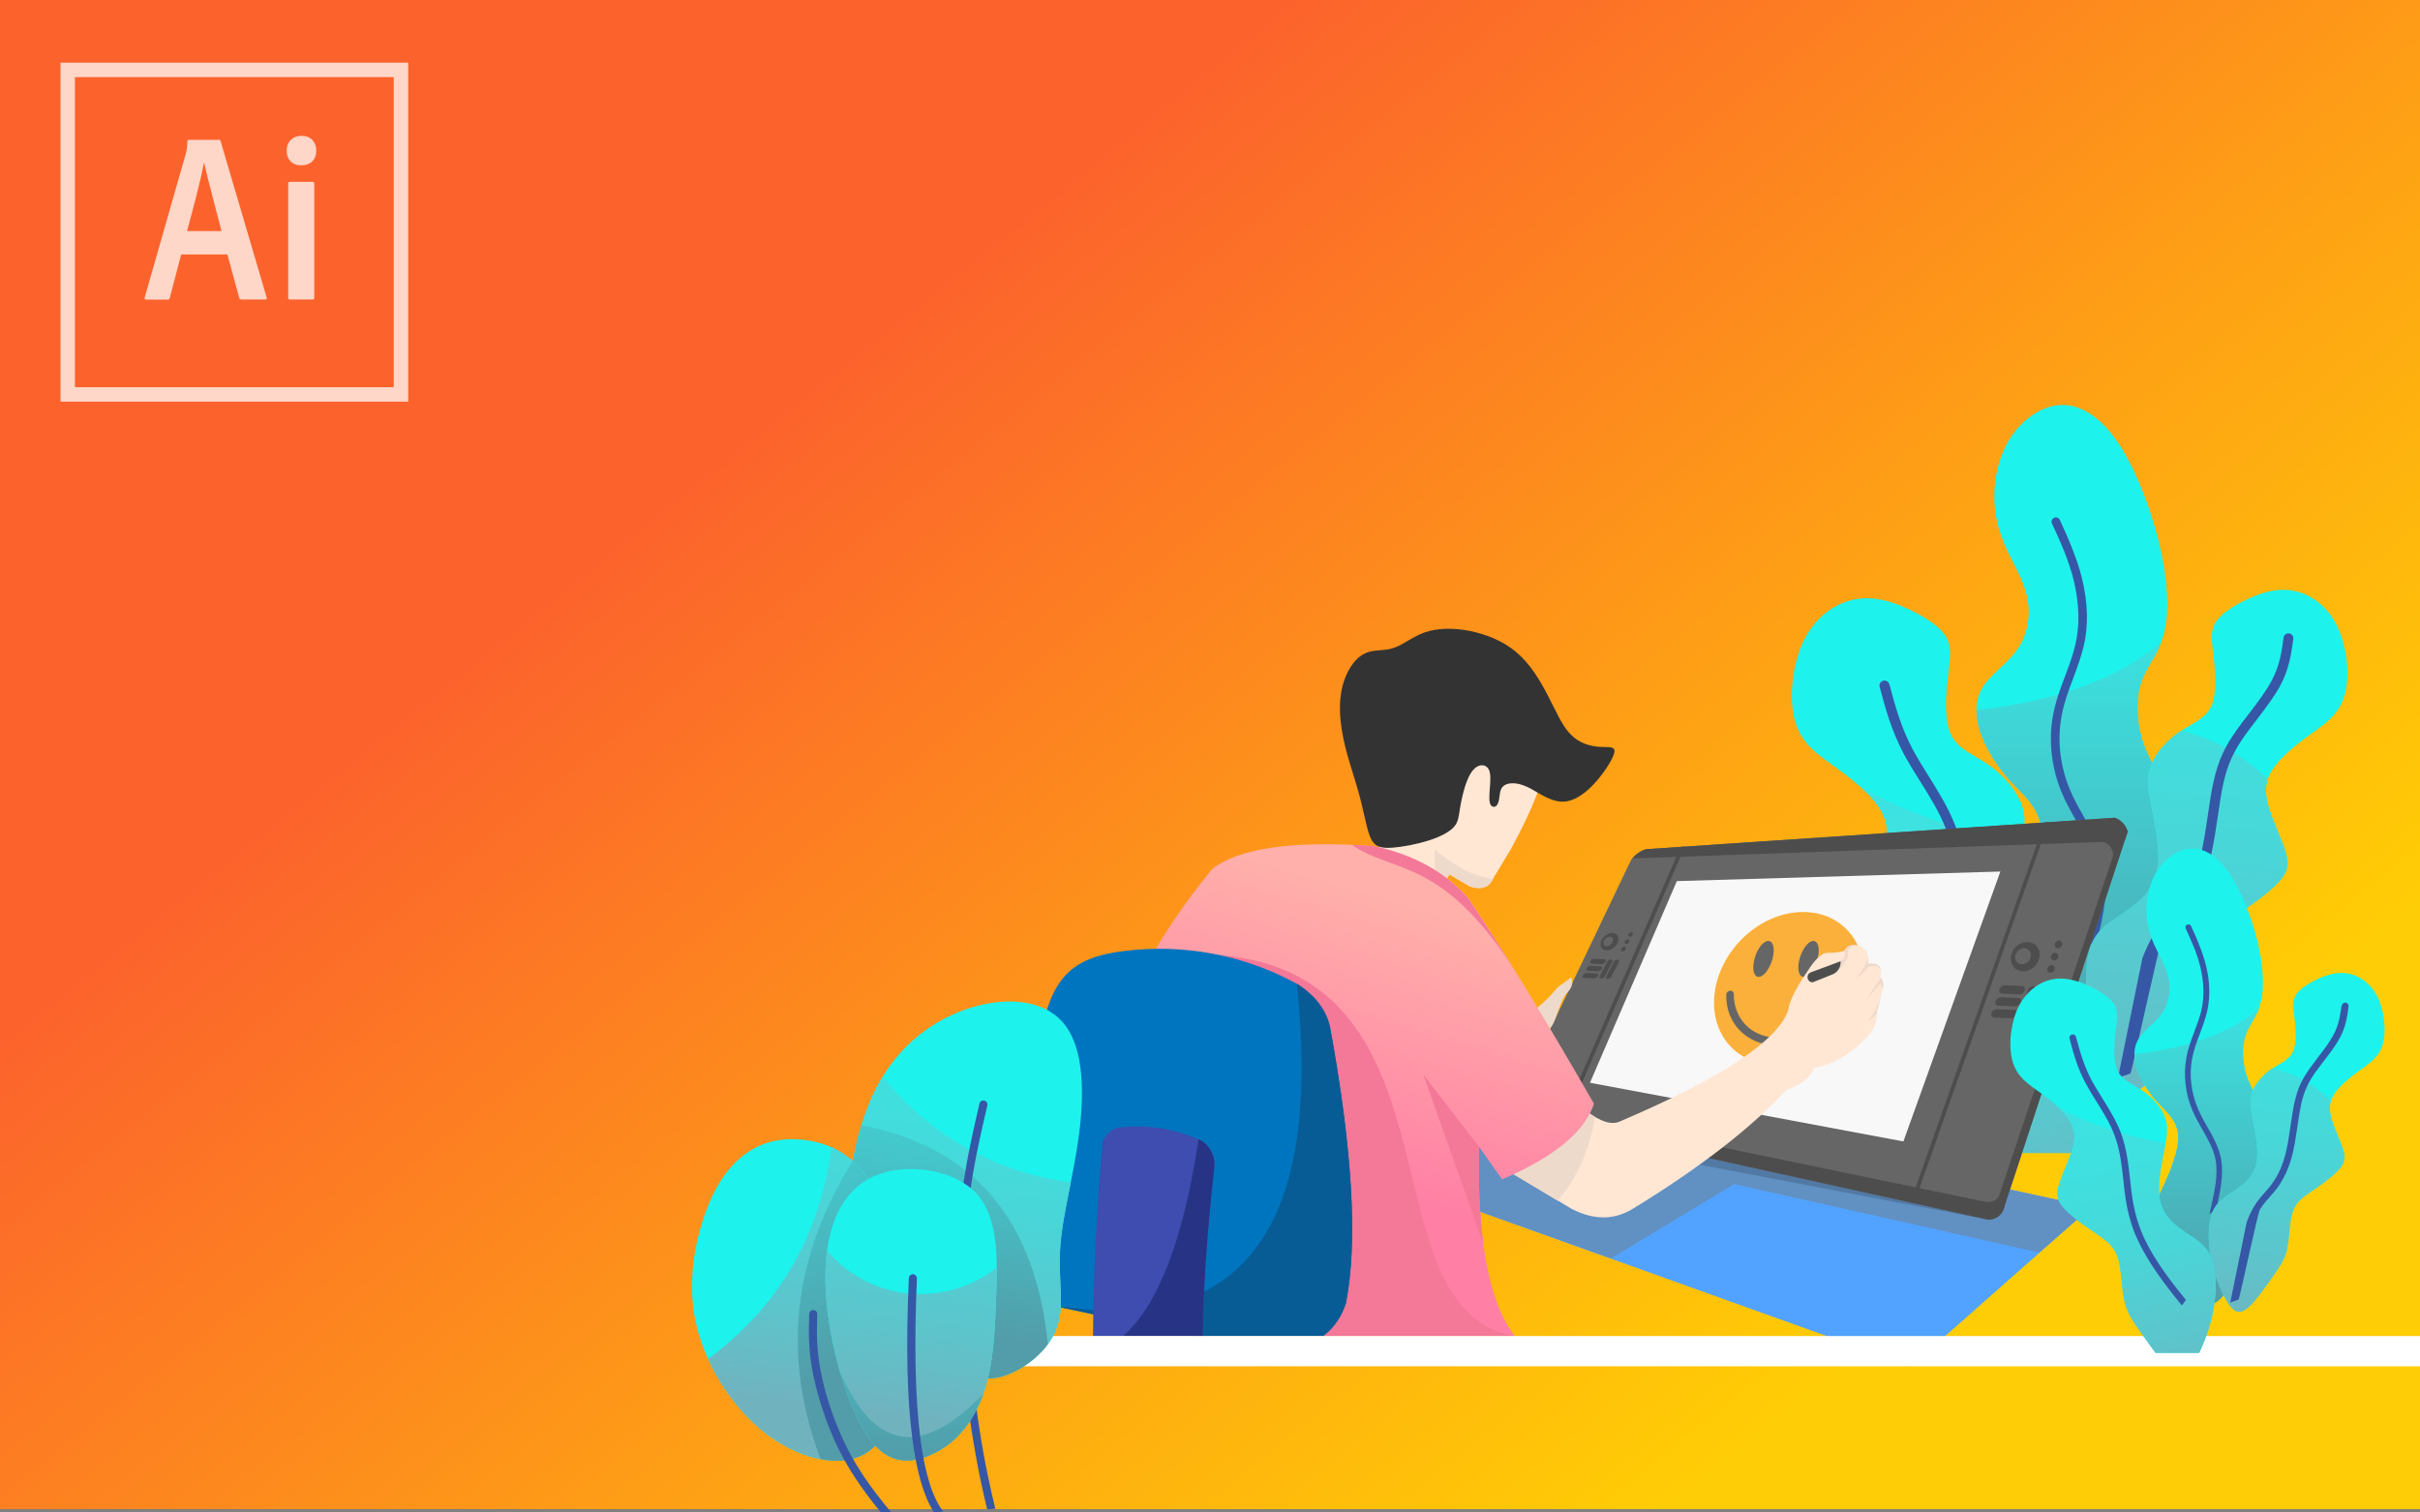 <?xml version="1.0" encoding="utf-8"?>
<!-- Generator: Adobe Illustrator 23.0.2, SVG Export Plug-In . SVG Version: 6.00 Build 0)  -->
<svg version="1.1" xmlns="http://www.w3.org/2000/svg" xmlns:xlink="http://www.w3.org/1999/xlink" x="0px" y="0px"
	 viewBox="0 0 1440 900" enable-background="new 0 0 1440 900" xml:space="preserve">
<rect x="0" y="0" width="1440" height="900" fill="#808080" stroke="none"/>
<g id="Background">
	<linearGradient id="SVGID_1_" gradientUnits="userSpaceOnUse" x1="243.664" y1="-141.78" x2="1150.305" y2="982.689">
		<stop  offset="0.305" style="stop-color:#FC632C"/>
		<stop  offset="0.643" style="stop-color:#FEA314"/>
		<stop  offset="0.887" style="stop-color:#FFCD05"/>
	</linearGradient>
	<rect fill-rule="evenodd" clip-rule="evenodd" fill="url(#SVGID_1_)" width="1440" height="898"/>
</g>
<g id="Graphic_and_Element">
	<g>
		<path fill-rule="evenodd" clip-rule="evenodd" fill="#1EF2EC" d="M1215.6,621.5c-9.4-11.2-21.8-27.4-25.2-40.8
			c-3.3-13.3,2.5-23.7,9.6-38.7c7.1-15,15.4-34.5,14.6-48c-0.8-13.5-10.8-21-18.9-29.9c-8.1-8.9-14.3-19.3-17.5-29.1
			c-3.1-9.8-3.1-18.9,1.9-26.6c5-7.7,15-13.9,20.8-22.7c5.8-8.7,7.5-20,5.4-30.1c-2.1-10.2-7.9-19.3-12.3-28.9
			c-4.4-9.6-7.3-19.5-7.3-31.2s2.9-25,10-35.6c7.1-10.6,18.3-18.5,29.7-18.9c11.4-0.4,23.1,6.7,33.5,21.8
			c10.4,15.2,19.5,38.5,24.7,59.7c5.2,21.2,6.4,40.3,3.3,53.4c-3.1,13.1-10.6,20.2-13.9,30.2c-3.3,10-2.5,22.9,0.2,32.6
			c2.7,9.8,7.3,16.4,12.5,27.4c5.2,11,11.1,26.3,9.5,40.2c-1.7,13.9-10.9,26.5-15.7,34.6c-4.9,8.1-5.4,11.8-5.6,21.3
			c-0.2,9.6-0.1,25-2.3,36.7c-2.2,11.7-6.8,19.6-11,26.2c-4.2,6.7-7.9,12.1-11.9,15.2c-4,3.1-8.1,4-13.3,1.2
			C1231.2,639,1224.9,632.8,1215.6,621.5z"/>
		<linearGradient id="SVGID_2_" gradientUnits="userSpaceOnUse" x1="1236.216" y1="648.673" x2="1236.216" y2="370.804">
			<stop  offset="0" style="stop-color:#529DA9"/>
			<stop  offset="0.393" style="stop-color:#48BAC1"/>
			<stop  offset="1" style="stop-color:#3AE4E2"/>
		</linearGradient>
		<path fill-rule="evenodd" clip-rule="evenodd" fill="url(#SVGID_2_)" d="M1215.6,621.5c-9.4-11.2-21.8-27.4-25.2-40.8
			c-3.3-13.3,2.5-23.7,9.6-38.7c7.1-15,15.4-34.5,14.6-48c-0.8-13.5-10.8-21-18.9-29.9c-8.1-8.9-14.3-19.3-17.5-29.1
			c-1.4-4.3-2.1-8.4-2.1-12.4c48.6-5.6,85.3-19.2,110.1-40.7c-3.6,9.5-9.3,15.8-12.1,24.2c-3.3,10-2.5,22.9,0.2,32.6
			c2.7,9.8,7.3,16.4,12.5,27.4c5.2,11,11.1,26.3,9.5,40.2c-1.7,13.9-10.9,26.5-15.7,34.6c-4.9,8.1-5.4,11.8-5.6,21.3
			c-0.2,9.6-0.1,25-2.3,36.7c-2.2,11.7-6.8,19.6-11,26.2c-4.2,6.7-7.9,12.1-11.9,15.2c-4,3.1-8.1,4-13.3,1.2
			C1231.2,639,1224.9,632.8,1215.6,621.5z"/>
		<path fill-rule="evenodd" clip-rule="evenodd" fill="#3657A6" d="M1241.9,563.6l0.1-0.4c0.5-2.3,0.9-4.1,1.3-6
			c3.2-14.7,6.4-29.3,3.8-42.2c-1.9-9-6.7-17.6-11.5-26.2l-0.1-0.2c-3-5.4-6.1-10.8-8.4-16.3c-3.2-7.5-5.3-15.4-6.2-23.3
			c-0.9-8-0.7-16,0.8-23.7c1.5-8.2,4.5-16,7.3-23.5c2.3-6.1,4.5-12.1,5.9-18.1c1.4-6.1,2-12.3,1.8-18.4c-0.2-6.8-1.2-13.5-2.7-19.8
			c-1.5-6-3.5-11.8-5.7-17.4c-2.2-5.5-4.7-11.1-7.3-16.6c-0.6-1.3,0-2.8,1.3-3.4c1.3-0.6,2.8,0,3.4,1.3c2.5,5.5,5,11,7.3,16.9
			c2.3,5.8,4.4,11.8,5.9,18c1.6,6.7,2.7,13.7,2.9,20.9c0.1,6.5-0.4,13.1-2,19.6c-1.5,6.2-3.8,12.4-6.1,18.7
			c-2.8,7.3-5.6,14.9-7,22.7c-1.3,7.1-1.6,14.6-0.7,22.1c0.9,7.4,2.8,14.8,5.8,21.9c2.3,5.4,5.2,10.6,8.2,15.8
			c0,0.1,0.1,0.1,0.1,0.2c5,9,10.1,17.9,12.1,27.7c2.9,14-0.5,29.1-3.8,44.3l-0.2,1.1C1246,560.8,1244,562.1,1241.9,563.6z"/>
		<path fill-rule="evenodd" clip-rule="evenodd" fill="#1EF2EC" d="M1257.2,640.1c-5.3-9-11.3-23.7-14.1-38.6
			c-2.8-14.9-2.4-29.9,1.4-39.4c3.8-9.5,11-13.5,19-18.9c8-5.3,16.7-12,19.6-23c2.9-11-0.1-26.3-2.4-37.6
			c-2.3-11.3-3.9-18.7-1.2-26.2c2.7-7.6,9.5-15.4,17-20.6c7.5-5.2,15.5-7.8,19.1-15.2c3.6-7.4,2.7-19.6,1.7-28.7
			c-1-9.1-2.3-15.2,0.5-20.5c2.7-5.3,9.4-9.9,17.7-14c8.3-4.1,18.3-7.7,28.5-6c10.2,1.7,20.6,8.6,26.6,21
			c6.1,12.4,7.9,30.2,4.4,41.8c-3.5,11.6-12.2,17-21.2,23.5c-9,6.5-18.1,14.2-22.4,21.5c-4.3,7.4-3.6,14.5-0.8,23.2
			c2.9,8.7,8,18.9,9.8,26.1c1.8,7.1,0.3,11.1-4.1,16c-4.4,4.8-11.6,10.5-18.8,15.4c-7.1,4.9-14.1,9.1-18.2,14.5
			c-4.1,5.5-5.3,12.2-6.2,20c-0.8,7.8-1.3,16.7-3.6,24c-2.3,7.3-6.5,13.2-13.1,22.5c-6.6,9.3-15.5,22-22.3,26.8
			C1267.2,652.3,1262.5,649.1,1257.2,640.1z"/>
		<linearGradient id="SVGID_3_" gradientUnits="userSpaceOnUse" x1="1291.92" y1="674.684" x2="1318.755" y2="298.998">
			<stop  offset="0" style="stop-color:#70B3BF"/>
			<stop  offset="0.197" style="stop-color:#5CC5CC"/>
			<stop  offset="0.454" style="stop-color:#49D6D8"/>
			<stop  offset="0.718" style="stop-color:#3EE1E0"/>
			<stop  offset="1" style="stop-color:#3AE4E2"/>
		</linearGradient>
		<path fill-rule="evenodd" clip-rule="evenodd" fill="url(#SVGID_3_)" d="M1257.2,640.1c-5.3-9-11.3-23.7-14.1-38.6
			c-2.8-14.9-2.4-29.9,1.4-39.4c3.8-9.5,11-13.5,19-18.9c8-5.3,16.7-12,19.6-23c2.9-11-0.2-26.3-2.4-37.6
			c-2.3-11.3-3.9-18.7-1.2-26.2c2.7-7.6,9.5-15.4,17-20.6c0.4-0.3,0.8-0.5,1.2-0.8c19.4,4.3,36.6,13.9,51.6,28.7
			c-1.8,5.8-1,11.7,1.3,18.6c2.9,8.7,8,18.9,9.8,26.1c1.8,7.1,0.3,11.1-4.1,16c-4.4,4.8-11.6,10.5-18.8,15.4
			c-7.1,4.9-14.1,9.1-18.2,14.5c-4.1,5.5-5.3,12.2-6.2,20c-0.9,7.8-1.3,16.7-3.6,24c-2.3,7.3-6.5,13.2-13.1,22.5
			c-6.6,9.3-15.5,22-22.3,26.8C1267.2,652.3,1262.5,649.1,1257.2,640.1z"/>
		<path fill-rule="evenodd" clip-rule="evenodd" fill="#3657A6" d="M1358.8,379.4c0.2-1.6,1.7-2.7,3.3-2.5c1.6,0.2,2.7,1.7,2.5,3.3
			l0,0l0,0.1c-1.2,8.8-2.4,17.6-7.7,27.6c-3.6,6.6-8.9,13.6-14,20.3c-2.5,3.3-5.1,6.6-7.1,9.4c-3.2,4.5-5.7,8.7-7.8,13.2
			c-2.1,4.5-3.7,9.4-5,15.3c-1.3,5.7-2.3,12.6-3.3,19.6c-1.1,7.6-2.3,15.4-3.9,22.5l0,0h0c-1.5,6.8-3.5,12.7-5.8,17.8
			c-2.3,5.2-4.9,9.7-7.6,13.5c-2.3,3.1-4.7,5.9-7.1,8.6l0,0c-3.1,3.5-6.3,7-8.9,11.4c-1.7,2.9-17.3,76-18.7,79.3
			c-2.5,0.8-4.9,1.7-7.4,2.6l14.5-71.2c1.8-4.7,4-9.6,6.6-13.8c3-4.9,6.2-8.6,9.5-12.3l0,0l0,0c2.3-2.5,4.6-5.1,6.7-8.1
			c2.5-3.5,4.9-7.6,7-12.3c2.1-4.8,3.9-10.4,5.4-16.8h0c1.5-6.7,2.7-14.4,3.8-22c1-7,2-13.9,3.4-20c1.4-6.4,3.2-11.7,5.4-16.5
			c2.2-4.9,5-9.3,8.4-14.1c2.3-3.3,4.7-6.4,7.2-9.6c5-6.5,10.2-13.3,13.5-19.6c4.9-9.1,6-17.3,7.1-25.6L1358.8,379.4L1358.8,379.4z"
			/>
		<path fill-rule="evenodd" clip-rule="evenodd" fill="#1EF2EC" d="M1233,686c5-10.3,9.9-23.9,12.5-37.6c3.3-17.4,2.8-34.9-1.6-46
			c-4.4-11.1-12.8-15.8-22.1-22c-9.3-6.2-19.5-14-22.9-26.8c-3.3-12.8,0.2-30.7,2.8-43.9c2.7-13.2,4.5-21.8,1.4-30.6
			c-3.1-8.8-11.1-18-19.8-24c-8.7-6.1-18.1-9.1-22.3-17.8c-4.2-8.6-3.2-22.9-2-33.5c1.2-10.7,2.6-17.7-0.5-23.9
			c-3.2-6.2-11-11.6-20.7-16.4c-9.7-4.8-21.4-9-33.3-7c-11.9,2-24,10.1-31.1,24.5c-7.1,14.5-9.2,35.2-5.1,48.8
			c4.1,13.5,14.3,19.8,24.8,27.4c10.5,7.6,21.2,16.5,26.1,25.1c5,8.6,4.2,16.9,0.9,27c-3.4,10.1-9.3,22.1-11.4,30.4
			c-2.1,8.3-0.3,13,4.8,18.6c5.1,5.6,13.6,12.2,21.9,18c8.3,5.7,16.5,10.6,21.2,17c4.8,6.4,6.2,14.3,7.2,23.4c1,9.1,1.5,19.4,4.2,28
			c2.7,8.6,7.6,15.4,15.2,26.2c3.3,4.7,7.1,10.1,11,15.2H1233z"/>
		<linearGradient id="SVGID_4_" gradientUnits="userSpaceOnUse" x1="1211.678" y1="739.617" x2="1143.293" y2="422.794">
			<stop  offset="0" style="stop-color:#70B3BF"/>
			<stop  offset="0.197" style="stop-color:#5CC5CC"/>
			<stop  offset="0.454" style="stop-color:#49D6D8"/>
			<stop  offset="0.718" style="stop-color:#3EE1E0"/>
			<stop  offset="1" style="stop-color:#3AE4E2"/>
		</linearGradient>
		<path fill-rule="evenodd" clip-rule="evenodd" fill="url(#SVGID_4_)" d="M1233,686c5-10.3,9.9-23.9,12.5-37.6
			c3.3-17.4,2.8-34.9-1.6-46c-4.4-11.1-12.8-15.8-22.1-22c-9.3-6.2-19.5-14-22.9-26.8c-3.3-12.8,0.2-30.7,2.9-43.9
			c0.6-3.1,1.2-5.9,1.7-8.5c-37.4-6.7-69.4-17.6-96-32.7c5,4.5,9.3,9.2,11.9,13.8c5,8.6,4.2,16.9,0.9,27
			c-3.4,10.1-9.3,22.1-11.4,30.4c-2.1,8.3-0.3,13,4.8,18.6c5.1,5.6,13.6,12.2,21.9,18c8.3,5.7,16.5,10.6,21.2,17
			c4.8,6.4,6.2,14.3,7.2,23.4c1,9.1,1.5,19.4,4.2,28c2.7,8.6,7.6,15.4,15.2,26.2c3.3,4.7,7.1,10.1,11,15.2H1233z"/>
		<path fill-rule="evenodd" clip-rule="evenodd" fill="#3657A6" d="M1118.5,408.8c-0.5-1.6,0.4-3.2,2-3.7c1.6-0.5,3.2,0.4,3.7,2l0,0
			l0.1,0.2c3.4,12.7,6.8,25.4,14,38.9c2.6,4.8,5.7,9.9,9,15.1c5.9,9.5,12.2,19.5,16.3,30.3c5.3,13.8,6.8,28.3,8.3,41.7
			c0.3,2.6,0.6,5.2,0.9,8.2c0.9,7.6,2.1,14.5,3.7,21.3c1.7,6.7,3.9,13.3,6.9,20.1c3,6.8,7,13.9,11.6,21.1
			c4.6,7.3,9.9,14.7,15.7,22.2c3.3,4.4,6.9,8.7,10.5,13.1c-1.2,1.6-2.4,3.3-3.6,5c-4-4.8-7.9-9.7-11.6-14.5
			c-5.9-7.7-11.3-15.2-16-22.6c-4.7-7.4-8.8-14.8-12-21.9c-3.2-7.1-5.5-14-7.2-21.1c-1.7-7.1-2.9-14.2-3.9-22
			c-0.3-2.4-0.6-5.3-0.9-8.3c-1.4-13-2.9-27.2-7.9-40.2c-3.9-10.2-10-20-15.8-29.2c-3.3-5.2-6.4-10.3-9.2-15.4
			C1125.5,434.9,1122,421.9,1118.5,408.8L1118.5,408.8L1118.5,408.8z"/>
	</g>
	<g>
		<path fill-rule="evenodd" clip-rule="evenodd" fill="#52A3FF" d="M824.8,701c51.2-38.1,76.8-57.2,76.8-57.2s111.4,24.2,334.3,72.7
			c2.6,1.6,3.4,5,1.8,7.6L1137.1,813L824.8,701z"/>
		<path fill-rule="evenodd" clip-rule="evenodd" fill="#6190C2" d="M824.8,701c51.2-38.1,76.8-57.2,76.8-57.2s111.4,24.2,334.3,72.7
			c2.6,1.6,3.4,5,1.8,7.6l-24.3,21.2l-181.5-40.7l-73.2,44.2L824.8,701z"/>
		<polygon fill-rule="evenodd" clip-rule="evenodd" fill="#5179A4" points="871.5,666.3 901.6,643.9 1013.5,668.2 1182.4,725.7 		
			"/>
		<path fill-rule="evenodd" clip-rule="evenodd" fill="#666666" d="M979.5,505.3l278.9-18.7c3.9,1.4,6.7,4.6,7.6,8.4l-73.9,224.8h0
			c-1.6,4-5.7,6.3-9.8,5.8l-2.1-0.5l0,0l0,0l-274.5-60.5l0,0c-2.7-2.2-4.1-5.5-3.9-9l68.8-144C972.8,508.7,975.9,506.4,979.5,505.3z
			"/>
		<path fill-rule="evenodd" clip-rule="evenodd" fill="#4D4D4D" d="M1263.8,490.4c1,1.3,1.8,2.9,2.2,4.5l-73.9,224.8h0
			c-1.3,3.2-4.1,5.3-7.3,5.8l2.5-7.5c-0.6,0.2-1.2,0.2-1.9,0.1c-1.5-0.3-2.6-1.4-2.9-2.9c2.8,0.1,5-0.8,6.7-2.8l0,0l68.1-202.9
			c0.4-4-2.2-7.7-6.1-8.7l9.9-2.4L1263.8,490.4z"/>
		<path fill-rule="evenodd" clip-rule="evenodd" fill="#4D4D4D" d="M1192.9,717.5l-0.8,2.3h0c-1.6,4-5.7,6.3-9.8,5.8l-2.1-0.5l0,0
			l0,0l-274.5-60.5l0,0c-2.2-1.8-3.6-4.5-3.9-7.3L1192.9,717.5z"/>
		<path fill-rule="evenodd" clip-rule="evenodd" fill="#4D4D4D" d="M979.5,505.3l278.9-18.7c3.9,1.4,6.7,4.6,7.6,8.4l-1.8,5.5
			l-292.8,10.3C973.5,508.2,976.3,506.3,979.5,505.3z"/>
		<polygon fill-rule="evenodd" clip-rule="evenodd" fill="#4D4D4D" points="1000.1,503.9 1002.6,503.7 930.1,670.1 927.9,669.6 		
			"/>
		<polygon fill-rule="evenodd" clip-rule="evenodd" fill="#4D4D4D" points="1216.6,489.4 1219,489.2 1139,716.1 1136.7,715.6 		"/>
		<polygon fill-rule="evenodd" clip-rule="evenodd" fill="#F8F8F8" points="946.1,644.3 997.8,524.3 1190.3,518.6 1132.6,679.2 		
			"/>
		<g>
			
				<ellipse transform="matrix(0.672 -0.74 0.74 0.672 -86.092 981.101)" fill-rule="evenodd" clip-rule="evenodd" fill="#FBB03B" cx="1064.9" cy="587.8" rx="49.1" ry="40.5"/>
			<g>
				<path fill-rule="evenodd" clip-rule="evenodd" fill="#666666" d="M1027.2,591.9c0-1.2,1.1-2.3,2.3-2.4c1.2-0.1,2.2,0.8,2.2,2
					c-0.1,7.2,2.5,13.6,6.9,18.2c4.4,4.6,10.7,7.5,17.9,7.7c7.2,0.2,14.2-2.4,19.9-6.7c5.7-4.4,10-10.6,11.8-17.8
					c0.3-1.2,1.5-2.1,2.8-1.9c1.2,0.2,1.9,1.3,1.6,2.5c-2.1,8.3-7.1,15.5-13.7,20.6c-6.6,5.1-14.7,8-23,7.8
					c-8.4-0.2-15.6-3.5-20.8-8.9C1030,607.7,1027,600.3,1027.2,591.9z"/>
				<path fill-rule="evenodd" clip-rule="evenodd" fill="#666666" d="M1052.2,559.9c3,0,4.1,4.8,2.5,10.7
					c-1.6,5.9-5.3,10.7-8.2,10.7c-3,0-4.1-4.8-2.5-10.7C1045.5,564.7,1049.2,559.9,1052.2,559.9z"/>
				<path fill-rule="evenodd" clip-rule="evenodd" fill="#666666" d="M1079,559.9c3,0,4.1,4.8,2.5,10.7c-1.6,5.9-5.3,10.7-8.2,10.7
					c-3,0-4.1-4.8-2.5-10.7C1072.4,564.7,1076.1,559.9,1079,559.9z"/>
			</g>
		</g>
		<path fill-rule="evenodd" clip-rule="evenodd" fill="#FFE7D4" d="M895.9,695.9c16.6-7.1,32.5-18.9,47.6-35.1
			c8.7,6.7,15.6,8.9,20.7,6.4c60.1-25.7,93.4-47.7,99.9-66.1c0.6-5.4,4.6-13.3,11.8-23.7c4-6.3,7.6-9.7,10.8-10.4
			c3.8,0.1,7.4-0.3,10.8-1.2c1.3-3,4.2-4,8.6-3.1c4.7,1.8,6.5,5.4,5.1,10.8c6.5-0.8,9.1,1.8,7.7,8c1.6,2.3,2,5.2,1,8.8
			c-1.2,4.8-2.3,8.6-3.3,11.4c0.6,4.8-0.6,9.2-3.6,13.1c-10.4,11.8-21.6,18.7-33.4,20.7c-2.8,6.1-8.3,10.4-16.4,12.9
			c-21,22.6-51.3,46.2-91,70.5c-11.3,7.2-23.6,7.3-36.9,0.5C935.5,719.5,922.3,711.6,895.9,695.9z"/>
		<path fill-rule="evenodd" clip-rule="evenodd" fill="#EEDACB" d="M1097.7,565.8c1.2-2.8,3.8-3.9,7.6-3.3c-3.9,0.4-5.9,2.3-5.8,4.7
			c0,0.6,0.1,1.2,0.3,1.7c-1.5,3.8-4.2,7.2-8.1,10c-1.3-1.2-2.3-2.7-3.1-4.3C1095.7,572.9,1098.7,569.9,1097.7,565.8z"/>
		<path fill-rule="evenodd" clip-rule="evenodd" fill="#EEDACB" d="M1120.4,589.4c-0.1,0.3-0.2,0.7-0.3,1c-1.2,4.8-2.3,8.6-3.3,11.4
			c0,0.4,0.1,0.8,0.1,1.2c-1.5,1.7-3.5,3.5-5.9,5.2C1115.1,603.6,1118.3,597.3,1120.4,589.4L1120.4,589.4z"/>
		<path fill-rule="evenodd" clip-rule="evenodd" fill="#EEDACB" d="M1119.2,581.6c1.4,1.9,1.8,4.2,1.4,7c-0.5-1.1-1.1-2.2-1.8-3.3
			c0,0-2.9,3.4-8.7,10.2C1110.1,595.5,1113.1,590.9,1119.2,581.6z"/>
		<path fill-rule="evenodd" clip-rule="evenodd" fill="#EEDACB" d="M1111.8,569.7c0.1,1.2-0.1,2.4-0.4,3.8c4.7-0.6,7.4,0.6,8,3.7
			c-1.6-2.5-4.9-3.2-7.5-1.7c0,0-3.1,3-9.2,9.1C1106.7,579.9,1109.7,574.9,1111.8,569.7z"/>
		<path fill-rule="evenodd" clip-rule="evenodd" fill="#EEDACB" d="M895.9,695.9c16.6-7.1,32.5-18.9,47.6-35.1
			c2,1.5,3.8,2.8,5.6,3.9v0c-3.1,19.4-10.5,36-22.2,49.8L895.9,695.9z"/>
		<path fill-rule="evenodd" clip-rule="evenodd" fill="#EEDACB" d="M920.6,612.9c5.5-2.3,5.6-13.5,11.3-21.5c3.5-3.4,4.5-6.7,3-9.8
			c0,0-1.7,1.3-5.1,3.8c-1.3,0.7-3.1,2.2-5.1,4.6c-2.4,3-6,6.4-10.8,10.4L920.6,612.9z"/>
		<path fill-rule="evenodd" clip-rule="evenodd" fill="#FFE7D4" d="M820.9,507.6c13.8,4.7,26.7,10.5,38.9,17.3
			c1.7-3,2.6-4.6,2.6-4.6c8.1,4.8,12.1,7.1,12.1,7.1c5.6,1.9,9.8,1.2,12.5-2.2c8.2-13.6,12.3-20.4,12.3-20.4
			c12.6-23.3,19.3-40.3,20.1-51.2c4.4-22.7-5.6-45.8-25.3-57.9c-19.7-12.2-44.8-10.9-63.1,3.3c-18.3,14.1-26,38.1-19.2,60.2
			C817.8,480.4,820.9,496.6,820.9,507.6z"/>
		<path fill-rule="evenodd" clip-rule="evenodd" fill="#EEDACB" d="M853.6,521.5c2.1,1.1,4.2,2.2,6.3,3.4c1.7-3,2.6-4.6,2.6-4.6
			c8.1,4.8,12.1,7.1,12.1,7.1c5.6,1.9,9.8,1.2,12.5-2.2l1.5-2.4c-10.7-1-22.3-6.8-34.9-17.3V521.5z"/>
		<linearGradient id="SVGID_5_" gradientUnits="userSpaceOnUse" x1="835.585" y1="537.074" x2="787.037" y2="701.132">
			<stop  offset="0" style="stop-color:#FFB0AA"/>
			<stop  offset="1" style="stop-color:#FF7FA5"/>
		</linearGradient>
		<path fill-rule="evenodd" clip-rule="evenodd" fill="url(#SVGID_5_)" d="M652.2,795c0,0,83.1,0,249.2,0
			c-15.3-19.4-22.4-57-21.4-112.7c0,0,4.6,6.5,13.8,19.5c31-13.3,49.2-28.3,54.7-45c-28.9-50.3-53.8-91.1-74.8-122.4
			c-14.1-15.8-33-26.1-56.7-31c-48.2-3.3-80.1,1.3-95.8,13.8C647.7,607.1,643.2,679.8,652.2,795z"/>
		<path fill-rule="evenodd" clip-rule="evenodd" fill="#F47898" d="M882.7,740.5c-2.2-16.5-3.1-35.9-2.7-58.2
			c-22-28.6-33-42.8-33-42.8C870.8,706.8,882.7,740.5,882.7,740.5L882.7,740.5z"/>
		<path fill-rule="evenodd" clip-rule="evenodd" fill="#F47898" d="M652.2,795c0,0,83.1,0,249.2,0
			c-90.7-15.4-27.2-214.6-175.9-226.7c-13.9-0.4-27.1-0.4-39.9,0C646.5,637,645,702.3,652.2,795z"/>
		<path fill-rule="evenodd" clip-rule="evenodd" fill="#F47898" d="M906,585.1c-11.7-19-22.5-35.9-32.4-50.7
			c-14.1-15.8-33-26.1-56.7-31c-4.3-0.3-8.4-0.5-12.4-0.7C829.7,520.5,860.2,509,906,585.1z"/>
		<path fill-rule="evenodd" clip-rule="evenodd" fill="#333333" d="M887,478.9c-1.1-1.8-0.8-5.6-0.5-9.7c0.3-4.1,0.7-8.5-0.5-11.1
			c-1.2-2.6-4-3.4-6.5-2.2c-2.5,1.1-4.8,4.2-6.6,8.9c-1.9,4.7-3.3,11.1-4.1,15.9c-0.8,4.9-0.9,8.3-3.7,11.4
			c-2.8,3.1-8.2,5.9-15.2,8.1c-7,2.2-15.5,3.8-21.2,4.2c-5.8,0.4-8.8-0.3-10.9-2.4c-2.1-2.1-3.3-5.6-4.5-10.4
			c-1.2-4.7-2.4-10.7-4.1-17.2c-1.7-6.5-4-13.5-6-20.2c-2-6.7-3.7-13-4.8-20c-1.1-6.9-1.5-14.5-0.5-21.1c0.9-6.6,3.2-12.3,6.1-16.7
			c2.9-4.4,6.5-7.4,10.9-8.6c4.4-1.2,9.7-0.5,15.1-2.5c5.4-2,10.8-6.6,18-9.1c7.2-2.4,16.2-2.7,25.9-0.9c9.7,1.9,20.2,5.8,28.4,12.8
			c8.2,6.9,14.2,16.9,18.9,26.1c4.8,9.2,8.3,17.7,13.4,22.8c5,5.2,11.5,7,16.9,7.4c5.4,0.4,9.8-0.7,9.1,3.3c-0.7,4-6.6,13-12.7,19.4
			c-6.2,6.4-12.6,10.3-19.1,9.9c-6.5-0.4-13-5-17.9-7.7c-5-2.6-8.4-3.3-11.3-3.2c-2.9,0.1-5.3,1.1-6.4,3.5c-1.1,2.4-0.8,6.4-1.9,8.5
			C890.4,480.5,888,480.7,887,478.9z"/>
		<path fill-rule="evenodd" clip-rule="evenodd" fill="#0075BF" d="M676.6,565.1c32.8-2.6,65.8,4.3,94.9,20.2
			c10.7,6.7,17.3,15.2,19.8,25.5c13.5,73.5,16.7,128.4,9.5,164.8c-2.7,8.1-7.2,14.6-13.5,19.4h-76.7l-80.1-17.2
			c0.3-0.1,0.6-0.2,1-0.4c-38.6-1-17.7-128.6-12.6-158.8C625.7,578.8,639.4,568.1,676.6,565.1z"/>
		<path fill-rule="evenodd" clip-rule="evenodd" fill="#075C95" d="M771.6,585.3c10.7,6.7,17.3,15.2,19.8,25.5
			c13.5,73.5,16.7,128.4,9.5,164.8c-2.7,8.1-7.2,14.6-13.5,19.4h-76.7l-94.8-20.4C735.9,799.4,787.8,736.3,771.6,585.3z"/>
		<path fill-rule="evenodd" clip-rule="evenodd" fill="#3E4DAF" d="M715.7,795c0.4-29.6,2.6-62.7,6.8-99.5h0l0,0l0.1-0.7
			c0.6-6-2-11.9-6.9-15.6c-15.6-7.5-33-10.4-50.2-8.2c-4.7,1-8.5,4.7-9.5,9.5c-3.6,41-5.4,79.2-5.6,114.5H715.7z"/>
		<path fill-rule="evenodd" clip-rule="evenodd" fill="#273485" d="M715.7,795c0.4-29.6,2.6-62.7,6.8-99.5h0l0,0l0.1-0.7
			c0.6-6-2-11.9-6.9-15.6c-0.8-0.4-1.7-0.8-2.5-1.2c-9,59.5-23.9,98.5-44.8,116.9H715.7z"/>
		<path fill-rule="evenodd" clip-rule="evenodd" fill="#4D4D4D" d="M1090.7,579.7c3-1.4,4.8-4.5,4.5-7.7c0,0-5.9,2.2-17.7,6.6
			c-1.4,0.5-2.2,2-1.9,3.5c0.3,1.5,1.7,2.5,3.1,2.4C1086.7,581.3,1090.7,579.7,1090.7,579.7z"/>
		<g>
			<path fill-rule="evenodd" clip-rule="evenodd" fill="#4D4D4D" d="M1205.1,560.6c4.8-0.6,8.6,2.7,8.6,7.5c0,4.8-3.9,9.1-8.6,9.8
				c-4.8,0.6-8.6-2.7-8.6-7.5C1196.4,565.6,1200.3,561.3,1205.1,560.6z"/>
			<path fill-rule="evenodd" clip-rule="evenodd" fill="#666666" d="M1203.8,564.3c2.6-0.3,4.7,1.5,4.7,4.1c0,2.6-2.1,5-4.7,5.3
				c-2.6,0.3-4.7-1.5-4.7-4.1C1199.1,567.1,1201.2,564.7,1203.8,564.3z"/>
			<g>
				<path fill-rule="evenodd" clip-rule="evenodd" fill="#4D4D4D" d="M1224.8,559.7c1.2-0.2,2.3,0.7,2.3,2c0,1.2-1,2.4-2.3,2.5
					c-1.2,0.2-2.2-0.7-2.2-2S1223.6,559.9,1224.8,559.7z"/>
				<path fill-rule="evenodd" clip-rule="evenodd" fill="#4D4D4D" d="M1222.6,567c1.2-0.2,2.2,0.7,2.2,2c0,1.2-1,2.4-2.2,2.5
					c-1.2,0.2-2.3-0.7-2.3-2S1221.4,567.2,1222.6,567z"/>
				<path fill-rule="evenodd" clip-rule="evenodd" fill="#4D4D4D" d="M1220.4,574.3c1.2-0.2,2.3,0.7,2.3,2c0,1.2-1,2.4-2.3,2.5
					c-1.2,0.2-2.3-0.7-2.3-2C1218.2,575.6,1219.2,574.5,1220.4,574.3z"/>
			</g>
			<g>
				<path fill-rule="evenodd" clip-rule="evenodd" fill="#4D4D4D" d="M1193,586.3l10.1,0.4c1.4,0.1,2.1,1.2,1.7,2.6l0,0
					c-0.5,1.4-2,2.4-3.3,2.4l-10.1-0.4c-1.4-0.1-2.1-1.2-1.7-2.6l0,0C1190.2,587.3,1191.7,586.2,1193,586.3z"/>
				<path fill-rule="evenodd" clip-rule="evenodd" fill="#4D4D4D" d="M1190.7,593.4l10.1,0.4c1.4,0.1,2.1,1.2,1.7,2.6l0,0
					c-0.5,1.4-2,2.4-3.3,2.4l-10.1-0.4c-1.4-0.1-2.1-1.2-1.7-2.6l0,0C1187.8,594.4,1189.3,593.4,1190.7,593.4z"/>
				<path fill-rule="evenodd" clip-rule="evenodd" fill="#4D4D4D" d="M1188.3,600.5l10.1,0.4c1.4,0.1,2.1,1.2,1.7,2.6l0,0
					c-0.5,1.4-2,2.4-3.3,2.4l-10.1-0.4c-1.4-0.1-2.1-1.2-1.7-2.6l0,0C1185.4,601.6,1186.9,600.5,1188.3,600.5z"/>
				<path fill-rule="evenodd" clip-rule="evenodd" fill="#4D4D4D" d="M1201.8,603.8l4.9-14.7c0.4-1.3,1.9-2.2,3.3-2.2l0,0
					c1.4,0.1,2.2,1.1,1.7,2.4l-4.9,14.7c-0.4,1.3-1.9,2.2-3.3,2.2h0C1202.1,606.2,1201.4,605.1,1201.8,603.8z"/>
				<path fill-rule="evenodd" clip-rule="evenodd" fill="#4D4D4D" d="M1208.5,604.1l4.9-14.7c0.4-1.3,1.9-2.2,3.3-2.2h0
					c1.4,0.1,2.2,1.1,1.7,2.4l-4.9,14.7c-0.4,1.3-1.9,2.2-3.3,2.2h0C1208.9,606.5,1208.1,605.4,1208.5,604.1z"/>
			</g>
			<g>
				<path fill-rule="evenodd" clip-rule="evenodd" fill="#4D4D4D" d="M958.7,555.2c2.9-0.4,4.8,1.6,4.3,4.5
					c-0.5,2.8-3.3,5.4-6.2,5.8c-2.9,0.4-4.8-1.6-4.3-4.5C953,558.2,955.8,555.6,958.7,555.2z"/>
				<path fill-rule="evenodd" clip-rule="evenodd" fill="#666666" d="M957.5,557.4c1.6-0.2,2.6,0.9,2.3,2.4c-0.3,1.5-1.8,3-3.4,3.2
					c-1.6,0.2-2.6-0.9-2.3-2.4C954.4,559.1,955.9,557.6,957.5,557.4z"/>
				<g>
					<path fill-rule="evenodd" clip-rule="evenodd" fill="#4D4D4D" d="M970.5,554.7c0.8-0.1,1.3,0.4,1.1,1.2
						c-0.1,0.7-0.9,1.4-1.6,1.5c-0.8,0.1-1.3-0.4-1.1-1.2C969,555.5,969.8,554.8,970.5,554.7z"/>
					<path fill-rule="evenodd" clip-rule="evenodd" fill="#4D4D4D" d="M968.4,559c0.8-0.1,1.3,0.4,1.1,1.2c-0.1,0.7-0.9,1.4-1.6,1.5
						c-0.8,0.1-1.3-0.4-1.1-1.2C966.9,559.8,967.6,559.1,968.4,559z"/>
					<path fill-rule="evenodd" clip-rule="evenodd" fill="#4D4D4D" d="M966.3,563.4c0.8-0.1,1.3,0.4,1.1,1.2
						c-0.1,0.7-0.9,1.4-1.6,1.5c-0.8,0.1-1.3-0.4-1.1-1.2C964.8,564.1,965.5,563.5,966.3,563.4z"/>
				</g>
				<g>
					<path fill-rule="evenodd" clip-rule="evenodd" fill="#4D4D4D" d="M948.7,570.5l5.9,0.3c0.8,0,1.2,0.7,0.7,1.5l0,0
						c-0.4,0.8-1.4,1.4-2.3,1.4l-5.9-0.3c-0.8,0-1.2-0.7-0.7-1.5l0,0C946.8,571.1,947.8,570.4,948.7,570.5z"/>
					<path fill-rule="evenodd" clip-rule="evenodd" fill="#4D4D4D" d="M946.5,574.7l5.9,0.3c0.8,0,1.2,0.7,0.7,1.5l0,0
						c-0.4,0.8-1.4,1.4-2.3,1.4l-5.9-0.3c-0.8,0-1.2-0.7-0.7-1.5l0,0C944.6,575.3,945.6,574.7,946.5,574.7z"/>
					<path fill-rule="evenodd" clip-rule="evenodd" fill="#4D4D4D" d="M944.2,579l5.9,0.3c0.8,0,1.2,0.7,0.7,1.5l0,0
						c-0.4,0.8-1.4,1.4-2.3,1.4l-5.9-0.3c-0.8,0-1.2-0.7-0.7-1.5l0,0C942.4,579.6,943.4,578.9,944.2,579z"/>
					<path fill-rule="evenodd" clip-rule="evenodd" fill="#4D4D4D" d="M951.8,581.1l4.7-9.1c0.3-0.7,1.3-1.2,2.1-1.1l0,0
						c0.8,0,1.2,0.6,0.9,1.2l-4.7,9.1c-0.3,0.7-1.3,1.2-2.1,1.1l0,0C951.8,582.3,951.4,581.7,951.8,581.1z"/>
					<path fill-rule="evenodd" clip-rule="evenodd" fill="#4D4D4D" d="M955.7,581.3l4.7-9.1c0.3-0.7,1.3-1.2,2.1-1.1l0,0
						c0.8,0,1.2,0.6,0.9,1.2l-4.7,9.1c-0.3,0.7-1.3,1.2-2.1,1.1l0,0C955.8,582.5,955.4,581.9,955.7,581.3z"/>
				</g>
			</g>
		</g>
	</g>
	<rect x="515" y="795" fill-rule="evenodd" clip-rule="evenodd" fill="#FFFFFF" width="925" height="18"/>
	<g>
		<path fill-rule="evenodd" clip-rule="evenodd" fill="#1EF2EC" d="M1296.9,761.5c-6.3-7.6-14.7-18.5-17-27.5
			c-2.2-9,1.7-16,6.4-26.1c4.8-10.1,10.4-23.3,9.8-32.4c-0.6-9.1-7.3-14.2-12.8-20.2c-5.5-6-9.7-13-11.8-19.6
			c-2.1-6.6-2.1-12.8,1.3-17.9c3.4-5.2,10.1-9.4,14-15.3c3.9-5.9,5-13.5,3.6-20.3c-1.4-6.9-5.3-13-8.3-19.5
			c-2.9-6.4-4.9-13.2-4.9-21c0-7.8,2-16.8,6.7-24c4.8-7.1,12.3-12.5,20-12.8c7.7-0.3,15.6,4.5,22.6,14.7c7,10.2,13.2,25.9,16.7,40.2
			c3.5,14.3,4.3,27.2,2.2,36c-2.1,8.8-7.1,13.6-9.4,20.3c-2.2,6.7-1.7,15.4,0.1,22c1.8,6.6,4.9,11.1,8.4,18.5
			c3.5,7.4,7.5,17.7,6.4,27.1c-1.1,9.4-7.3,17.9-10.6,23.3c-3.3,5.5-3.6,7.9-3.8,14.4c-0.1,6.4-0.1,16.9-1.6,24.8
			c-1.5,7.9-4.6,13.2-7.4,17.7c-2.8,4.5-5.3,8.1-8,10.2c-2.7,2.1-5.5,2.7-9,0.8C1307.4,773.3,1303.2,769.1,1296.9,761.5z"/>
		<linearGradient id="SVGID_6_" gradientUnits="userSpaceOnUse" x1="1310.84" y1="779.836" x2="1310.84" y2="592.508">
			<stop  offset="0" style="stop-color:#529DA9"/>
			<stop  offset="0.393" style="stop-color:#48BAC1"/>
			<stop  offset="1" style="stop-color:#3AE4E2"/>
		</linearGradient>
		<path fill-rule="evenodd" clip-rule="evenodd" fill="url(#SVGID_6_)" d="M1296.9,761.5c-6.3-7.6-14.7-18.5-17-27.5
			c-2.2-9,1.7-16,6.4-26.1c4.8-10.1,10.4-23.3,9.8-32.4c-0.6-9.1-7.3-14.2-12.8-20.2c-5.5-6-9.7-13-11.8-19.6
			c-0.9-2.9-1.4-5.7-1.4-8.4c32.8-3.8,57.5-12.9,74.2-27.4c-2.4,6.4-6.3,10.7-8.1,16.3c-2.2,6.7-1.7,15.4,0.1,22
			c1.8,6.6,4.9,11.1,8.4,18.5c3.5,7.4,7.5,17.7,6.4,27.1c-1.1,9.4-7.3,17.9-10.6,23.3c-3.3,5.5-3.6,7.9-3.8,14.4
			c-0.1,6.4-0.1,16.9-1.6,24.8c-1.5,7.9-4.6,13.2-7.4,17.7c-2.8,4.5-5.3,8.1-8,10.2c-2.7,2.1-5.5,2.7-9,0.8
			C1307.4,773.3,1303.2,769.1,1296.9,761.5z"/>
		<path fill-rule="evenodd" clip-rule="evenodd" fill="#3657A6" d="M1314.7,722.5l0.1-0.3c0.3-1.6,0.6-2.8,0.9-4
			c2.2-9.9,4.3-19.8,2.6-28.4c-1.2-6.1-4.5-11.9-7.8-17.7l-0.1-0.1c-2-3.6-4.1-7.3-5.7-11c-2.2-5.1-3.6-10.4-4.2-15.7
			c-0.6-5.4-0.5-10.8,0.5-16c1-5.6,3-10.8,4.9-15.9c1.5-4.1,3.1-8.1,4-12.2c1-4.1,1.3-8.3,1.2-12.4c-0.1-4.6-0.8-9.1-1.8-13.4
			c-1-4.1-2.3-7.9-3.8-11.7c-1.5-3.7-3.2-7.5-4.9-11.2c-0.4-0.9,0-1.9,0.9-2.3c0.9-0.4,1.9,0,2.3,0.9c1.7,3.7,3.4,7.4,4.9,11.4
			c1.6,3.9,2.9,7.9,4,12.2c1.1,4.5,1.8,9.2,1.9,14.1c0.1,4.4-0.3,8.8-1.3,13.2c-1,4.2-2.5,8.4-4.1,12.6c-1.9,5-3.8,10-4.8,15.3
			c-0.9,4.8-1.1,9.9-0.5,14.9c0.6,5,1.9,10,3.9,14.8c1.6,3.7,3.5,7.2,5.5,10.7c0,0,0.1,0.1,0.1,0.1c3.4,6,6.8,12,8.1,18.7
			c1.9,9.4-0.3,19.6-2.6,29.9l-0.2,0.7C1317.5,720.6,1316.1,721.5,1314.7,722.5z"/>
		<path fill-rule="evenodd" clip-rule="evenodd" fill="#1EF2EC" d="M1325,774.1c-3.6-6-7.6-16-9.5-26c-1.9-10-1.6-20.2,0.9-26.6
			c2.6-6.4,7.4-9.1,12.8-12.7c5.4-3.6,11.3-8.1,13.2-15.5c1.9-7.4-0.1-17.7-1.6-25.4c-1.5-7.6-2.6-12.6-0.8-17.7
			c1.8-5.1,6.4-10.4,11.4-13.9c5-3.5,10.5-5.3,12.9-10.3c2.4-5,1.8-13.2,1.1-19.4c-0.7-6.2-1.5-10.2,0.3-13.8
			c1.8-3.6,6.3-6.7,11.9-9.5c5.6-2.8,12.3-5.2,19.2-4.1c6.9,1.1,13.9,5.8,18,14.2c4.1,8.3,5.3,20.4,3,28.2
			c-2.3,7.8-8.3,11.4-14.3,15.8c-6,4.4-12.2,9.5-15.1,14.5c-2.9,5-2.4,9.8-0.5,15.6c1.9,5.9,5.4,12.8,6.6,17.6
			c1.2,4.8,0.2,7.5-2.8,10.8c-3,3.3-7.8,7.1-12.6,10.4c-4.8,3.3-9.5,6.1-12.3,9.8c-2.8,3.7-3.6,8.2-4.2,13.5
			c-0.6,5.3-0.9,11.2-2.4,16.2c-1.6,5-4.4,8.9-8.8,15.1c-4.4,6.3-10.4,14.8-15,18.1C1331.7,782.3,1328.6,780.1,1325,774.1z"/>
		<linearGradient id="SVGID_7_" gradientUnits="userSpaceOnUse" x1="1348.393" y1="797.372" x2="1366.484" y2="544.1">
			<stop  offset="0" style="stop-color:#70B3BF"/>
			<stop  offset="0.197" style="stop-color:#5CC5CC"/>
			<stop  offset="0.454" style="stop-color:#49D6D8"/>
			<stop  offset="0.718" style="stop-color:#3EE1E0"/>
			<stop  offset="1" style="stop-color:#3AE4E2"/>
		</linearGradient>
		<path fill-rule="evenodd" clip-rule="evenodd" fill="url(#SVGID_7_)" d="M1325,774.1c-3.6-6-7.6-16-9.5-26
			c-1.9-10-1.6-20.2,0.9-26.6c2.6-6.4,7.4-9.1,12.8-12.7c5.4-3.6,11.3-8.1,13.2-15.5c1.9-7.4-0.1-17.7-1.6-25.4
			c-1.5-7.6-2.6-12.6-0.8-17.7c1.8-5.1,6.4-10.4,11.4-13.9c0.3-0.2,0.5-0.4,0.8-0.5c13.1,2.9,24.7,9.4,34.8,19.3
			c-1.2,3.9-0.7,7.9,0.9,12.5c1.9,5.9,5.4,12.8,6.6,17.6c1.2,4.8,0.2,7.5-2.8,10.8c-3,3.3-7.8,7.1-12.6,10.4
			c-4.8,3.3-9.5,6.1-12.3,9.8c-2.8,3.7-3.6,8.2-4.2,13.5c-0.6,5.3-0.9,11.2-2.4,16.2c-1.6,5-4.4,8.9-8.8,15.1
			c-4.4,6.3-10.4,14.8-15,18.1C1331.7,782.3,1328.6,780.1,1325,774.1z"/>
		<path fill-rule="evenodd" clip-rule="evenodd" fill="#3657A6" d="M1393.5,598.3c0.2-1.1,1.2-1.8,2.3-1.7c1.1,0.2,1.8,1.2,1.7,2.3
			l0,0l0,0.1c-0.8,5.9-1.6,11.9-5.2,18.6c-2.4,4.5-6,9.2-9.5,13.7c-1.7,2.2-3.4,4.5-4.8,6.4c-2.1,3-3.9,5.8-5.3,8.9
			c-1.4,3.1-2.5,6.3-3.4,10.3c-0.8,3.8-1.5,8.5-2.2,13.2c-0.8,5.1-1.5,10.4-2.6,15.1l0,0h0c-1,4.6-2.4,8.5-3.9,12
			c-1.5,3.5-3.3,6.5-5.1,9.1c-1.5,2.1-3.2,4-4.8,5.8l0,0c-2.1,2.4-4.2,4.7-6,7.7c-1.2,1.9-11.7,51.2-12.6,53.5
			c-1.7,0.6-3.3,1.2-5,1.8l9.8-48c1.2-3.1,2.7-6.5,4.4-9.3c2-3.3,4.2-5.8,6.4-8.3l0,0l0,0c1.5-1.7,3.1-3.4,4.5-5.5
			c1.7-2.4,3.3-5.1,4.7-8.3c1.4-3.3,2.7-7,3.6-11.3h0c1-4.5,1.8-9.7,2.5-14.8c0.7-4.7,1.4-9.4,2.3-13.5c1-4.3,2.1-7.9,3.6-11.1
			c1.5-3.3,3.4-6.3,5.7-9.5c1.6-2.2,3.2-4.3,4.8-6.5c3.4-4.4,6.9-9,9.1-13.2c3.3-6.1,4-11.7,4.8-17.3L1393.5,598.3L1393.5,598.3z"/>
		<path fill-rule="evenodd" clip-rule="evenodd" fill="#1EF2EC" d="M1308.6,805c3.4-6.9,6.7-16.1,8.4-25.4c2.2-11.7,1.9-23.5-1.1-31
			c-3-7.5-8.6-10.7-14.9-14.9c-6.3-4.2-13.2-9.4-15.4-18.1c-2.3-8.6,0.1-20.7,1.9-29.6c1.8-8.9,3-14.7,1-20.7
			c-2.1-6-7.5-12.1-13.4-16.2s-12.2-6.1-15-12c-2.8-5.8-2.1-15.4-1.3-22.6c0.8-7.2,1.8-11.9-0.4-16.1c-2.1-4.2-7.4-7.8-13.9-11
			c-6.6-3.2-14.4-6.1-22.4-4.8c-8,1.3-16.2,6.8-21,16.5c-4.8,9.7-6.2,23.8-3.4,32.9c2.7,9.1,9.6,13.4,16.7,18.5
			c7.1,5.1,14.3,11.1,17.6,16.9c3.4,5.8,2.9,11.4,0.6,18.2c-2.3,6.8-6.3,14.9-7.7,20.5c-1.4,5.6-0.2,8.8,3.2,12.6
			c3.4,3.8,9.2,8.3,14.8,12.1c5.6,3.9,11.1,7.1,14.3,11.4c3.2,4.3,4.2,9.6,4.9,15.8c0.7,6.1,1,13.1,2.9,18.9
			c1.8,5.8,5.1,10.4,10.3,17.7c2.2,3.2,4.8,6.8,7.4,10.3H1308.6z"/>
		<linearGradient id="SVGID_8_" gradientUnits="userSpaceOnUse" x1="1294.298" y1="841.146" x2="1248.195" y2="627.558">
			<stop  offset="0" style="stop-color:#70B3BF"/>
			<stop  offset="0.197" style="stop-color:#5CC5CC"/>
			<stop  offset="0.454" style="stop-color:#49D6D8"/>
			<stop  offset="0.718" style="stop-color:#3EE1E0"/>
			<stop  offset="1" style="stop-color:#3AE4E2"/>
		</linearGradient>
		<path fill-rule="evenodd" clip-rule="evenodd" fill="url(#SVGID_8_)" d="M1308.6,805c3.4-6.9,6.7-16.1,8.4-25.4
			c2.2-11.7,1.9-23.5-1.1-31c-3-7.5-8.6-10.7-14.9-14.9c-6.3-4.2-13.2-9.4-15.4-18.1c-2.3-8.6,0.1-20.7,1.9-29.6
			c0.4-2.1,0.8-4,1.1-5.7c-25.2-4.5-46.8-11.8-64.7-22c3.4,3,6.2,6.2,8,9.3c3.4,5.8,2.9,11.4,0.6,18.2c-2.3,6.8-6.3,14.9-7.7,20.5
			c-1.4,5.6-0.2,8.8,3.2,12.6c3.4,3.8,9.2,8.3,14.8,12.1c5.6,3.9,11.1,7.1,14.3,11.4c3.2,4.3,4.2,9.6,4.9,15.8
			c0.7,6.1,1,13.1,2.9,18.9c1.8,5.8,5.1,10.4,10.3,17.7c2.2,3.2,4.8,6.8,7.4,10.3H1308.6z"/>
		<path fill-rule="evenodd" clip-rule="evenodd" fill="#3657A6" d="M1231.5,618.1c-0.3-1.1,0.3-2.2,1.3-2.5c1.1-0.3,2.2,0.3,2.5,1.3
			l0,0l0,0.1c2.3,8.5,4.6,17.1,9.5,26.2c1.7,3.2,3.9,6.6,6.1,10.2c4,6.4,8.2,13.2,11,20.4c3.5,9.3,4.6,19.1,5.6,28.1
			c0.2,1.8,0.4,3.5,0.6,5.5c0.6,5.1,1.4,9.8,2.5,14.3c1.1,4.5,2.6,9,4.6,13.6c2.1,4.6,4.7,9.4,7.8,14.3c3.1,4.9,6.7,9.9,10.6,15
			c2.3,2.9,4.6,5.9,7.1,8.9c-0.8,1.1-1.6,2.2-2.4,3.3c-2.7-3.3-5.3-6.5-7.8-9.8c-4-5.2-7.6-10.3-10.8-15.3c-3.2-5-5.9-10-8.1-14.8
			c-2.2-4.8-3.7-9.5-4.9-14.2c-1.2-4.8-2-9.6-2.6-14.8c-0.2-1.6-0.4-3.6-0.6-5.6c-1-8.8-2-18.3-5.4-27.1
			c-2.6-6.9-6.7-13.5-10.6-19.7c-2.2-3.5-4.3-6.9-6.2-10.4C1236.2,635.7,1233.8,626.9,1231.5,618.1L1231.5,618.1L1231.5,618.1z"/>
	</g>
	<g>
		<path fill-rule="evenodd" clip-rule="evenodd" fill="#1EF2EC" d="M561.4,809.9c-9.8-6.6-19.2-14.1-30-25.8
			c-10.8-11.7-22.8-27.8-25.6-53.9c-2.8-26.1,3.7-62.3,18.2-87.5c14.5-25.1,37.1-39.1,58.5-44.4c21.3-5.3,41.5-1.9,51.8,12.4
			c10.4,14.3,11,39.5,7.8,64c-3.1,24.5-10,48.2-11.3,68c-1.3,19.7,3.1,35.4-2.6,49c-5.6,13.6-21.2,25.1-34,27.9
			C581.4,822.3,571.2,816.5,561.4,809.9z"/>
		
			<linearGradient id="SVGID_9_" gradientUnits="userSpaceOnUse" x1="549.702" y1="847.128" x2="601.579" y2="566.604" gradientTransform="matrix(0.998 -5.605090e-02 5.605090e-02 0.998 -41.233 30.9)">
			<stop  offset="0" style="stop-color:#70B3BF"/>
			<stop  offset="0.197" style="stop-color:#5CC5CC"/>
			<stop  offset="0.454" style="stop-color:#49D6D8"/>
			<stop  offset="0.718" style="stop-color:#3EE1E0"/>
			<stop  offset="1" style="stop-color:#3AE4E2"/>
		</linearGradient>
		<path fill-rule="evenodd" clip-rule="evenodd" fill="url(#SVGID_9_)" d="M561.4,809.9c-9.8-6.6-19.2-14.1-30-25.8
			c-10.8-11.7-22.8-27.8-25.6-53.9c-2.8-26.1,3.7-62.3,18.2-87.5c0.4-0.7,0.8-1.4,1.3-2.1c27.6,34.8,67.8,57.4,111.9,62.9
			c-2.8,14-5.6,27.3-6.3,39.1c-1.3,19.7,3.1,35.4-2.6,49c-5.6,13.6-21.2,25.1-34,27.9C581.4,822.3,571.2,816.5,561.4,809.9z"/>
		
			<linearGradient id="SVGID_10_" gradientUnits="userSpaceOnUse" x1="556.799" y1="792.767" x2="591.384" y2="615.998" gradientTransform="matrix(0.998 -5.605090e-02 5.605090e-02 0.998 -41.233 30.9)">
			<stop  offset="0" style="stop-color:#529DA9"/>
			<stop  offset="0.393" style="stop-color:#48BAC1"/>
			<stop  offset="1" style="stop-color:#3AE4E2"/>
		</linearGradient>
		<path fill-rule="evenodd" clip-rule="evenodd" fill="url(#SVGID_10_)" d="M561.4,809.9c-9.8-6.6-19.2-14.1-30-25.8
			c-10.8-11.7-22.8-27.8-25.6-53.9c-1.9-17.8,0.5-40.2,6.8-60.6c66.5,12.7,103.5,56.1,110.9,130.3c-7.3,9.8-19.1,17.4-29.2,19.7
			C581.4,822.3,571.2,816.5,561.4,809.9z"/>
		<path fill-rule="evenodd" clip-rule="evenodd" fill="#3657A6" d="M582.8,656.7c0.3-1.3,1.6-2.1,2.9-1.8s2.1,1.6,1.8,2.9
			c-3.1,13.5-6.3,27-8.7,41.4c-2.4,14.3-4.2,29.3-4.6,46c-0.4,14.5,0.3,30.2,1.5,45.5c1.6,20.1,4.1,39.6,6.4,55
			c2,13.5,3.9,23.9,5.8,32.8c1.5,7.3,2.9,13.4,4.4,19.3l-4.9,0.3c-1.4-5.8-2.8-11.8-4.2-18.6c-1.8-8.8-3.7-19.3-5.8-33.1
			c-2.3-15.5-4.8-35.1-6.4-55.3c-1.2-15.5-1.9-31.4-1.5-46c0.4-16.9,2.2-32.2,4.7-46.7C576.5,683.9,579.7,670.3,582.8,656.7z"/>
		<path fill-rule="evenodd" clip-rule="evenodd" fill="#1EF2EC" d="M533.8,831.4c-3.2,10.9-5.4,19.7-11.1,26.7
			c-5.6,6.9-14.7,12-28,11c-13.3-0.9-30.8-7.7-46.5-22.5c-15.7-14.8-29.6-37.4-34.4-60.6c-4.8-23.2-0.4-46.9,5.9-64.2
			c6.2-17.3,14.4-28.3,23.9-35.2c9.5-6.9,20.5-9.6,32.9-8.5c12.4,1,26.2,5.9,36.9,19.2c10.7,13.4,18.2,35.4,23.1,53
			c4.8,17.7,6.9,31,5.9,44.2C541.3,807.6,537,820.5,533.8,831.4z"/>
		
			<linearGradient id="SVGID_11_" gradientUnits="userSpaceOnUse" x1="472.835" y1="832.913" x2="524.713" y2="552.389" gradientTransform="matrix(0.998 -5.605090e-02 5.605090e-02 0.998 -41.233 30.9)">
			<stop  offset="0" style="stop-color:#70B3BF"/>
			<stop  offset="0.197" style="stop-color:#5CC5CC"/>
			<stop  offset="0.454" style="stop-color:#49D6D8"/>
			<stop  offset="0.718" style="stop-color:#3EE1E0"/>
			<stop  offset="1" style="stop-color:#3AE4E2"/>
		</linearGradient>
		<path fill-rule="evenodd" clip-rule="evenodd" fill="url(#SVGID_11_)" d="M533.8,831.4c-3.2,10.9-5.4,19.7-11.1,26.7
			c-5.6,6.9-14.7,12-28,11c-13.3-0.9-30.8-7.7-46.5-22.5c-10.5-9.8-20.1-23.2-26.8-37.9c42.2-31.5,66.6-73.5,73.3-126.2
			c6.7,3,13.1,7.7,18.7,14.7c10.7,13.4,18.2,35.4,23.1,53c4.8,17.7,6.9,31,5.9,44.2C541.3,807.6,537,820.5,533.8,831.4z"/>
		
			<linearGradient id="SVGID_12_" gradientUnits="userSpaceOnUse" x1="510.012" y1="807.049" x2="445.325" y2="625.797" gradientTransform="matrix(0.998 -5.605090e-02 5.605090e-02 0.998 -41.233 30.9)">
			<stop  offset="0" style="stop-color:#529DA9"/>
			<stop  offset="0.393" style="stop-color:#48BAC1"/>
			<stop  offset="1" style="stop-color:#3AE4E2"/>
		</linearGradient>
		<path fill-rule="evenodd" clip-rule="evenodd" fill="url(#SVGID_12_)" d="M533.8,831.4c-3.2,10.9-5.4,19.7-11.1,26.7
			c-5.6,6.9-14.7,12-28,11c-2-0.1-4.2-0.4-6.4-0.8c-23.1-61.2-16.7-120.3,19.1-177.3c2,1.9,4,3.9,5.9,6.3
			c10.7,13.4,18.2,35.4,23.1,53c4.8,17.7,6.9,31,5.9,44.2C541.3,807.6,537,820.5,533.8,831.4z"/>
		<path fill-rule="evenodd" clip-rule="evenodd" fill="#3657A6" d="M525.4,901.5c-2.8-3.4-5.5-6.8-8.1-10.2
			c-5.5-7.3-10.7-14.9-15.2-23.1c-4.2-7.7-7.9-16-10.8-24.2c-3.3-9.1-5.8-18-7.4-25.9c-3-14.9-2.7-25.5-2.4-36.2
			c0-1.3,1.1-2.4,2.5-2.3c1.3,0,2.4,1.1,2.3,2.5c-0.3,10.4-0.6,20.8,2.3,35.1c1.5,7.6,3.9,16.3,7.2,25.2c2.9,7.9,6.4,16,10.5,23.5
			c4.4,8,9.4,15.4,14.8,22.5c3.3,4.4,6.7,8.6,10.2,12.8L525.4,901.5z"/>
		<path fill-rule="evenodd" clip-rule="evenodd" fill="#1EF2EC" d="M578,844.3c-5.5,8.7-12.6,15.8-22.4,20.6
			c-9.8,4.8-22.1,7.3-32.9-2.8c-10.8-10.1-20-32.7-25.7-56.5c-5.7-23.7-7.8-48.6-3.7-68.3c4.2-19.7,14.6-34.3,32.5-39.5
			c17.9-5.2,43.3-1.1,55.7,12.9c12.4,14,12,37.7,11.4,56.7c-0.6,19-1.3,33.2-3.5,45.4C587.1,825.2,583.4,835.6,578,844.3z"/>
		
			<linearGradient id="SVGID_13_" gradientUnits="userSpaceOnUse" x1="527.412" y1="843.006" x2="579.29" y2="562.481" gradientTransform="matrix(0.998 -5.605090e-02 5.605090e-02 0.998 -41.233 30.9)">
			<stop  offset="0" style="stop-color:#70B3BF"/>
			<stop  offset="0.197" style="stop-color:#5CC5CC"/>
			<stop  offset="0.454" style="stop-color:#49D6D8"/>
			<stop  offset="0.718" style="stop-color:#3EE1E0"/>
			<stop  offset="1" style="stop-color:#3AE4E2"/>
		</linearGradient>
		<path fill-rule="evenodd" clip-rule="evenodd" fill="url(#SVGID_13_)" d="M578,844.3c-5.5,8.7-12.6,15.8-22.4,20.6
			c-9.8,4.8-22.1,7.3-32.9-2.8c-10.8-10.1-20-32.7-25.7-56.5c-5.1-21.1-7.3-43-4.9-61.4c25.4,30.1,70.2,34.5,101,10
			c0,4.6-0.1,9.1-0.2,13.3c-0.6,19-1.3,33.2-3.5,45.4C587.1,825.2,583.4,835.6,578,844.3z"/>
		
			<linearGradient id="SVGID_14_" gradientUnits="userSpaceOnUse" x1="533.165" y1="868.569" x2="553.66" y2="686.677" gradientTransform="matrix(0.998 -5.605090e-02 5.605090e-02 0.998 -41.233 30.9)">
			<stop  offset="0" style="stop-color:#529DA9"/>
			<stop  offset="0.393" style="stop-color:#48BAC1"/>
			<stop  offset="1" style="stop-color:#3AE4E2"/>
		</linearGradient>
		<path fill-rule="evenodd" clip-rule="evenodd" fill="url(#SVGID_14_)" d="M578,844.3c-5.5,8.7-12.6,15.8-22.4,20.6
			c-9.8,4.8-22.1,7.3-32.9-2.8c-9.3-8.7-17.4-26.6-23.1-46.5c20.3,47.6,48.8,52.2,85.6,13.6C583.2,834.7,580.8,839.7,578,844.3z"/>
		<path fill-rule="evenodd" clip-rule="evenodd" fill="#3657A6" d="M540.8,760.5c0.1-1.3,1.2-2.3,2.5-2.3c1.3,0.1,2.3,1.2,2.3,2.5
			c-1.7,39.5-1,71.1,2,94.8c2.7,21.1,7.3,35.8,13.7,44l-5.6,0.3c-6-9.2-10.2-23.8-12.8-43.7C539.7,832.2,539,800.3,540.8,760.5z"/>
	</g>
	<path opacity="0.74" fill="#FFFFFF" d="M44.6,45.9h189.7v184.5H44.6V45.9z M36,239h206.9V37.3H36V239z M171.5,109.2
		c0-0.7,0.3-1,1-1h13.5c0.7,0,1,0.3,1,1v68c0,0.7-0.2,1-1,1h-13.4c-0.9,0-1.1-0.4-1.1-1.1L171.5,109.2L171.5,109.2L171.5,109.2z
		 M170.6,89.6c0-5.5,3.9-8.8,8.8-8.8c5.3,0,8.8,3.5,8.8,8.8c0,5.7-3.7,8.8-9,8.8C174.2,98.4,170.6,95.3,170.6,89.6z M131.8,137.5
		c-2.4-9.6-8.1-30.4-10.3-40.5h-0.2c-1.8,10.1-6.4,27.2-10,40.5H131.8z M107.8,151.5l-6.8,25.9c-0.2,0.7-0.4,0.9-1.3,0.9H87
		c-0.9,0-1-0.3-0.9-1.3l24.5-85.7c0.4-1.6,0.7-2.9,0.9-7.2c0-0.6,0.3-0.9,0.7-0.9h18.1c0.6,0,0.9,0.2,1,0.9l27.4,93
		c0.2,0.7,0,1.1-0.7,1.1h-14.3c-0.7,0-1.1-0.2-1.3-0.8l-7.1-26H107.8L107.8,151.5z"/>
</g>
</svg>
